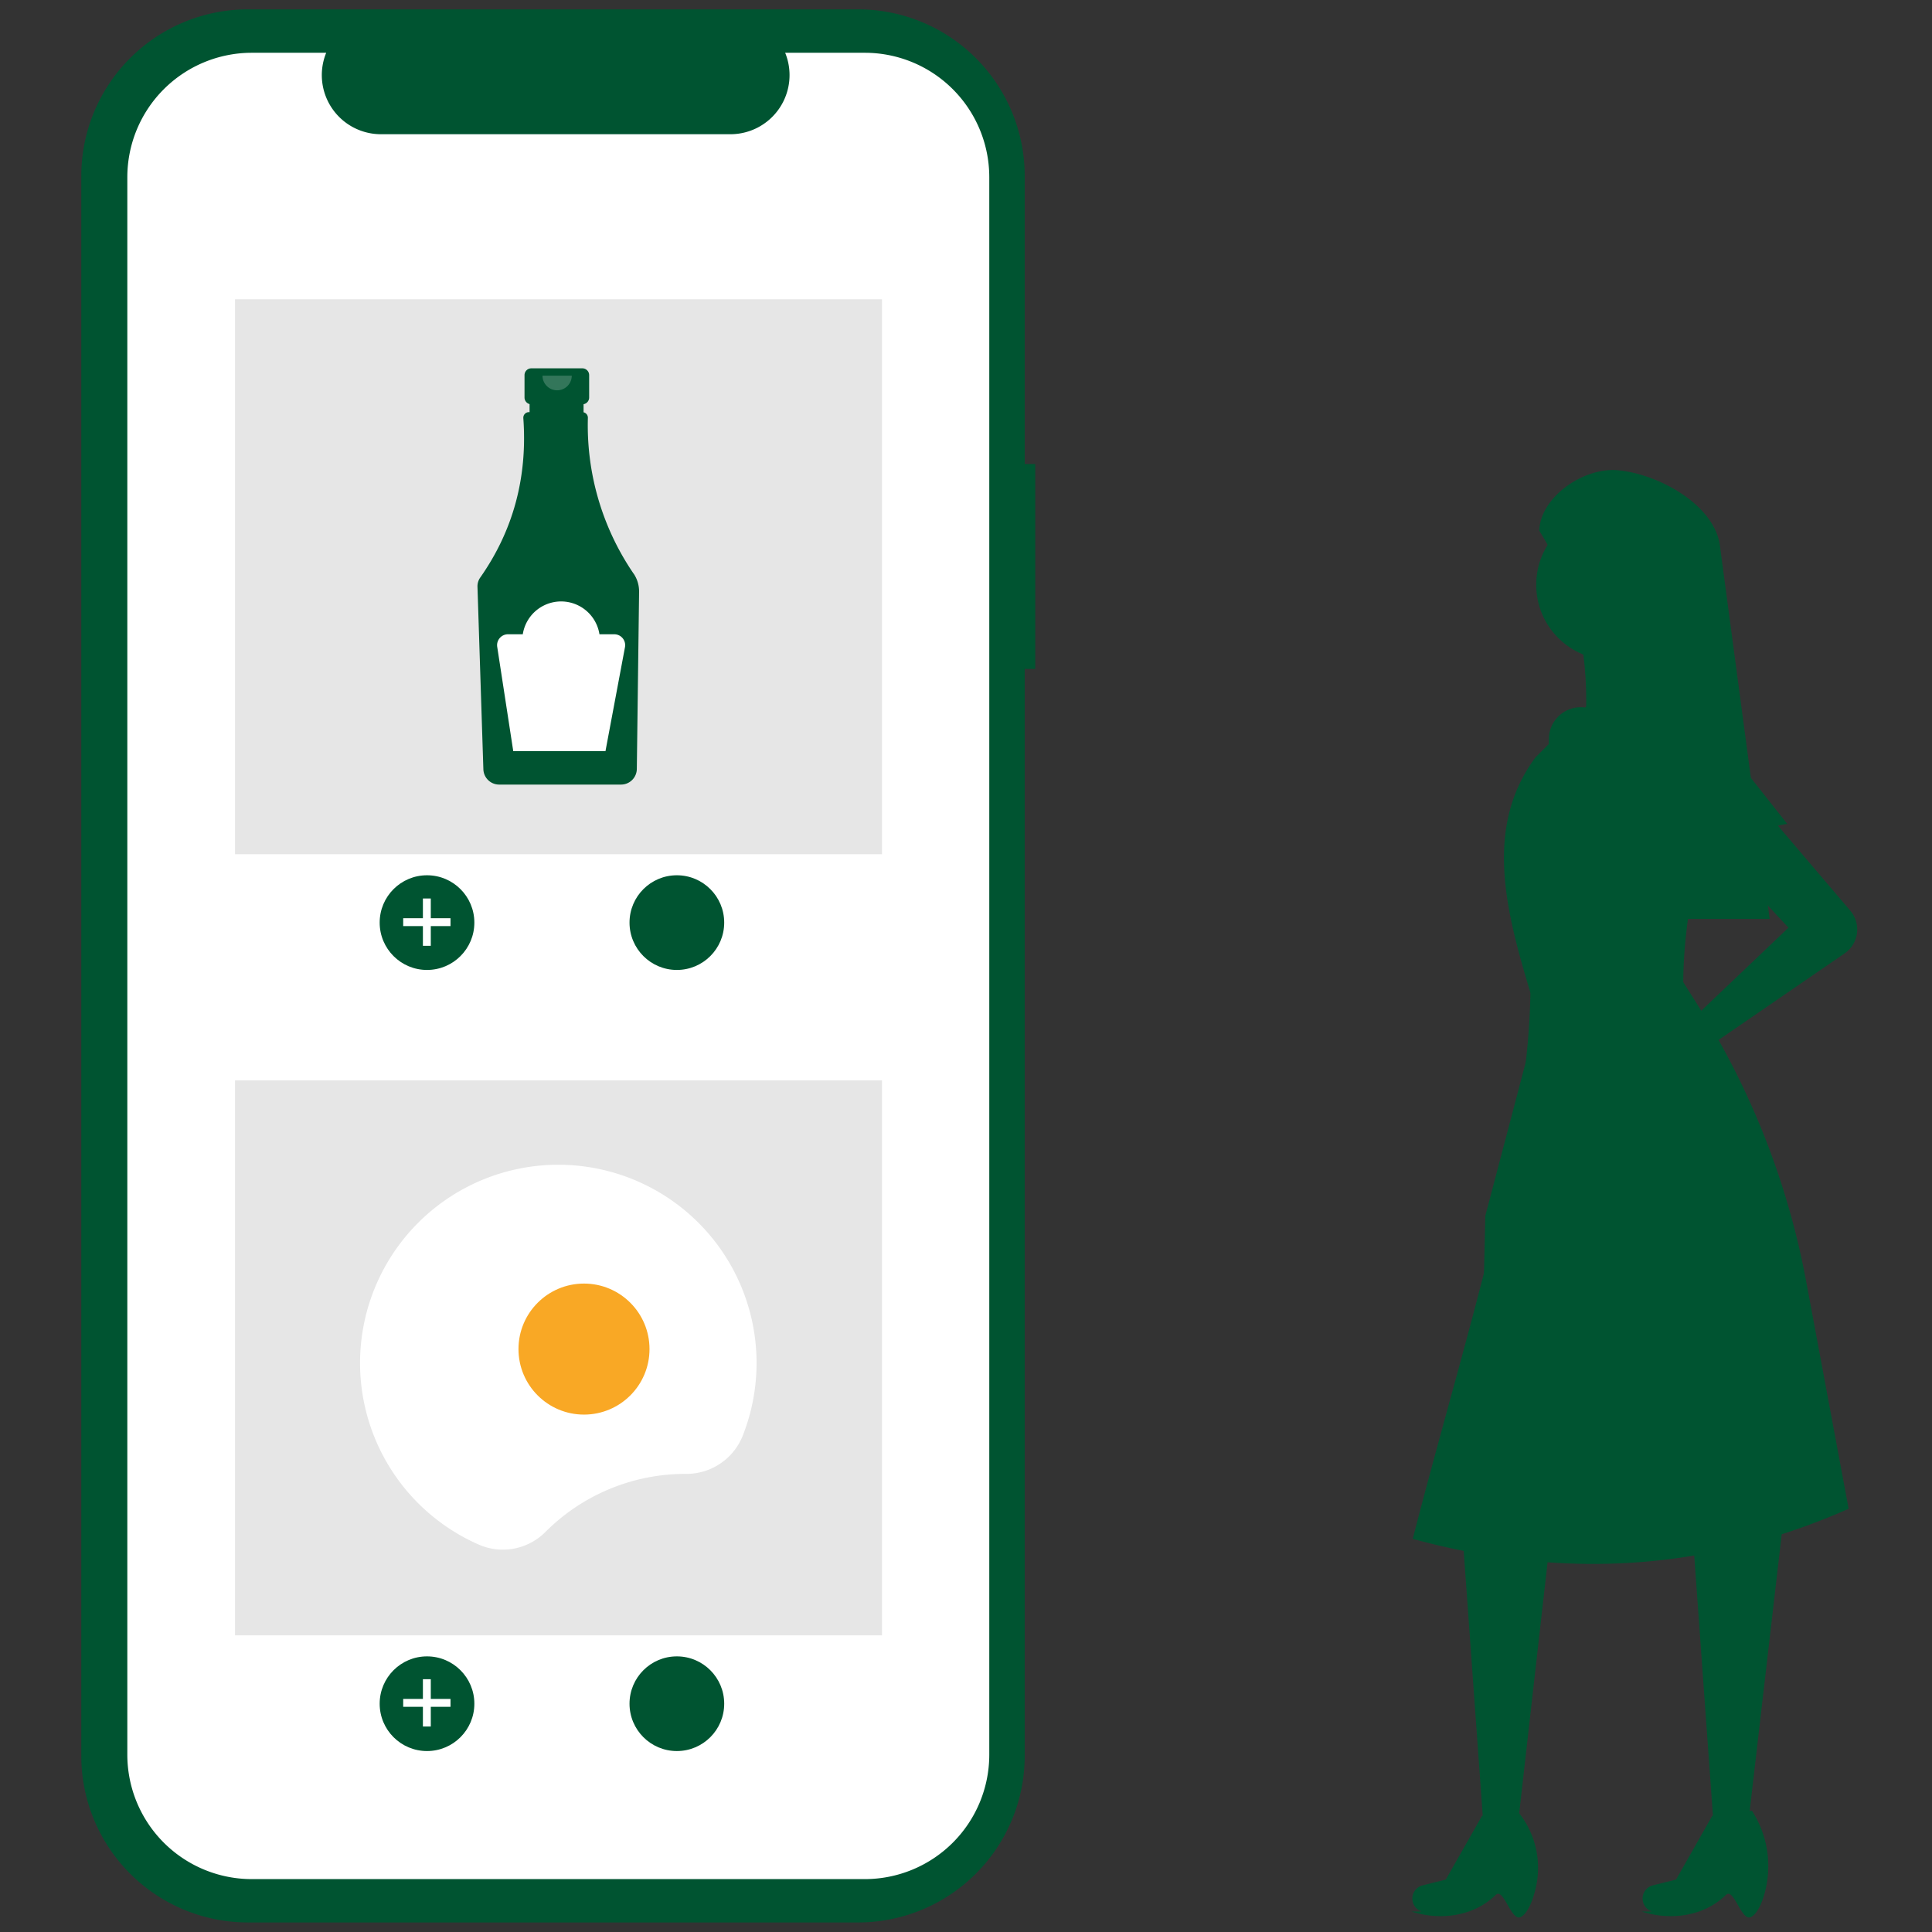 <?xml version="1.0"?>
<svg width="500" height="500" xmlns="http://www.w3.org/2000/svg" xmlns:svg="http://www.w3.org/2000/svg">
 <rect width="100%" height="100%" fill="#333333" stroke="none"/>
 <g class="layer">
  <title>Layer 1</title>
  <rect fill="#fff" height="18" id="svg_21" transform="rotate(90, -4320.1, -7659.91) matrix(0.682, 0, 0, 0.682, 31.056, 208.989)" width="3" x="1407.9" y="286.07"/>
  <rect fill="#fff" height="18" id="svg_30" transform="rotate(90, -2604.87, -11817.9) matrix(0.682, 0, 0, 0.682, -63.493, 303.538)" width="3" x="1843.61" y="1018.78"/>
  <g id="svg_35" transform="translate(0, 1) matrix(0.998, 0, 0, 0.998, 19.998, 0.383)">
   <path d="m459.78,234.78a7.51,7.51 0 0 1 -1.47,11.06l-36.65,25.17l-16.14,10.76a4.44,4.44 0 0 1 -5.9,-0.88l0,0a4.44,4.44 0 0 1 1.21,-6.65l15.63,-9.08l27.29,-25.98l-17.54,-18.83l12.99,-9.75l20.59,24.19z" fill="#005431" id="svg_2"/>
   <polygon fill="#005431" id="svg_3" points="373.59,471.722 364.624,471.722 359.299,397.67 382.034,397.021 373.59,471.722"/>
   <path d="m374.24,495.76c-2.39,1.09 -4.39,-7.75 -6.41,-5.77c-5.64,5.54 -14.28,6.75 -21.81,4.33l2.63,-0.03a3.52,3.52 0 0 1 -2.22,-4.59l0,0a3.52,3.52 0 0 1 2.45,-2.18l6,-1.5l9.42,-16.56l9.61,-0.65l0,0a22.97,22.97 0 0 1 4.25,19.6c-0.87,3.57 -2.22,6.58 -3.93,7.36z" fill="#005431" id="svg_4"/>
   <polygon fill="#005431" id="svg_5" points="433.286,471.722 424.32,471.722 418.995,397.67 442.38,393.124 433.286,471.722"/>
   <path d="m433.94,495.76c-2.39,1.09 -4.4,-7.75 -6.41,-5.77c-5.64,5.54 -14.27,6.75 -21.81,4.33l2.64,-0.03a3.52,3.52 0 0 1 -2.22,-4.59l0,0a3.52,3.52 0 0 1 2.45,-2.18l6,-1.5l9.41,-16.56l10.27,-1.3l0.26,0.42a26.47,26.47 0 0 1 2.84,21.64c-0.85,2.74 -2.01,4.9 -3.42,5.54z" fill="#005431" id="svg_6"/>
   <path d="m443.45,212.27c-8.25,1.15 -13.95,5.66 -16.28,14.67l-15.16,-27.98a8.28,8.28 0 0 1 2.64,-10.52l0,0a8.28,8.28 0 0 1 11.25,1.65l17.54,22.19z" fill="#005431" id="svg_7"/>
   <path d="m459.34,389.87c-36.85,16.31 -74.56,18.31 -113.03,7.8c14.05,-54.48 30.63,-103.74 30.53,-144.2l37.68,-3.25l5.8,9.2a204.03,204.03 0 0 1 28,71.41l11.03,59.05z" fill="#005431" id="svg_8"/>
   <circle cx="581.78" cy="218.78" fill="#005431" id="svg_9" r="28.59" transform="matrix(0.682, 0, 0, 0.682, 1.052, 1.052)"/>
   <polygon fill="#a0616a" id="svg_10" points="419.059,184.611 395.026,185.91 391.128,164.474 410.615,161.226 419.059,184.611"/>
   <path d="m416.46,253.47l-26.33,0.74l-13.29,1.86c-6.52,-21.55 -12.02,-43.06 1.3,-61.06l15.59,-15.59l23.38,-0.65l0.31,0.18a18.83,18.83 0 0 1 8.63,21.91c-5.81,18.85 -9.54,36.67 -9.59,52.62z" fill="#005431" id="svg_11"/>
   <path d="m376.19,313.88l-1.64,22.32a4.97,4.97 0 0 1 -4.63,4.59l0,0a4.97,4.97 0 0 1 -5.3,-5.08l0.52,-21.84l16.24,-61.71l0.65,-37.68l18.19,-0.65l-1.3,43.52l-22.73,56.52z" fill="#005431" id="svg_12"/>
   <path d="m402.17,217.09c-7.72,-3.14 -14.91,-2.09 -21.44,4.55l0.89,-31.81a8.28,8.28 0 0 1 7.55,-7.79l0,0a8.28,8.28 0 0 1 8.92,7.06l4.07,27.99z" fill="#005431" id="svg_13"/>
   <path d="m438.87,236.9l-59.76,0c13.94,-36.92 18.43,-71.26 0,-100.69c0.31,-8.83 11.65,-16.5 20.46,-15.65l0,0c10.4,1 24.36,8.64 26.31,18.9l12.99,97.44z" fill="#005431" id="svg_14"/>
   <path d="m248.42,118.94l-2.73,0l0,-74.68a43.22,43.22 0 0 0 -43.22,-43.22l-158.21,0a43.22,43.22 0 0 0 -43.22,43.22l0,409.66a43.22,43.22 0 0 0 43.22,43.22l158.21,0a43.22,43.22 0 0 0 43.22,-43.22l0,-281.84l2.73,0l0,-53.15z" fill="#005431" id="svg_15"/>
   <path d="m204.22,12.3l-20.65,0a15.33,15.33 0 0 1 -14.2,21.12l-90.63,0a15.33,15.33 0 0 1 -14.19,-21.12l-19.29,0a32.28,32.28 0 0 0 -32.28,32.27l0,409.06a32.28,32.28 0 0 0 32.28,32.27l158.97,0a32.28,32.28 0 0 0 32.27,-32.27l0,-409.06a32.28,32.28 0 0 0 -32.27,-32.27z" fill="#fff" id="svg_16"/>
   <rect fill="#e6e6e6" height="211" id="svg_17" transform="matrix(0.682, 0, 0, 0.682, 1.052, 1.052)" width="246" x="58.44" y="110.23"/>
   <circle cx="131.44" cy="347.23" fill="#005431" id="svg_18" r="18" transform="matrix(0.682, 0, 0, 0.682, 1.052, 1.052)"/>
   <polygon fill="#fff" id="svg_19" points="96.787,236.723 91.674,236.723 91.674,231.611 89.629,231.611 89.629,236.723 84.517,236.723 84.517,238.768 89.629,238.768 89.629,243.88 91.674,243.88 91.674,238.768 96.787,238.768 96.787,236.723"/>
   <circle cx="226.44" cy="347.23" fill="#005431" id="svg_20" r="18" transform="matrix(0.682, 0, 0, 0.682, 1.052, 1.052)"/>
   <path d="m130.99,94.13l-13.25,0a1.76,1.76 0 0 0 -1.76,1.76l0,5.81a1.76,1.76 0 0 0 1.76,1.76l2.19,0l0,8.71l8.86,0l0,-8.71l2.19,0a1.76,1.76 0 0 0 1.76,-1.76l0,-5.81a1.76,1.76 0 0 0 -1.76,-1.76z" fill="#005431" id="svg_22"/>
   <path d="m144.26,147.36a68.12,68.12 0 0 1 -11.85,-40.39a1.44,1.44 0 0 0 -1.12,-1.44l0,-2.51l-14,0l0,2.47l-0.19,0a1.44,1.44 0 0 0 -1.43,1.44q0,0.05 0,0.1q1.66,23.06 -11.17,41.35a3.96,3.96 0 0 0 -0.72,2.4l1.53,47.34a4.1,4.1 0 0 0 4.06,3.95l31.66,0a4.1,4.1 0 0 0 4.07,-4.02l0.59,-45.96a8.3,8.3 0 0 0 -1.42,-4.74z" fill="#005431" id="svg_23"/>
   <path d="m128.23,96.03a3.79,3.79 0 1 1 -7.59,0" fill="#ffffff" id="svg_24" opacity="0.2"/>
   <path d="m139.25,163.09l-3.84,0a10.06,10.06 0 0 0 -19.88,0l-3.83,0a2.83,2.83 0 0 0 -2.8,3.26l4.16,27.06l23.91,0l5.06,-26.97a2.83,2.83 0 0 0 -2.78,-3.35z" fill="#ffffff" id="svg_25"/>
   <rect fill="#e6e6e6" height="211" id="svg_26" transform="matrix(0.682, 0, 0, 0.682, 1.052, 1.052)" width="246" x="58.44" y="407.23"/>
   <circle cx="131.44" cy="644.23" fill="#005431" id="svg_27" r="18" transform="matrix(0.682, 0, 0, 0.682, 1.052, 1.052)"/>
   <polygon fill="#fff" id="svg_28" points="96.787,439.174 91.674,439.174 91.674,434.062 89.629,434.062 89.629,439.174 84.517,439.174 84.517,441.219 89.629,441.219 89.629,446.332 91.674,446.332 91.674,441.219 96.787,441.219 96.787,439.174"/>
   <circle cx="226.44" cy="644.23" fill="#005431" id="svg_29" r="18" transform="matrix(0.682, 0, 0, 0.682, 1.052, 1.052)"/>
   <path d="m157.75,380.82l0.1,0a15.71,15.71 0 0 0 14.7,-9.85a51.41,51.41 0 1 0 -68.49,28.16a15.57,15.57 0 0 0 17.29,-3.2a51.24,51.24 0 0 1 36.39,-15.11z" fill="#fff" id="svg_31"/>
   <circle cx="191.13" cy="509.39" fill="#f9a825" id="svg_32" r="24.91" transform="matrix(0.682, 0, 0, 0.682, 1.052, 1.052)"/>
  </g>
 </g>

</svg>